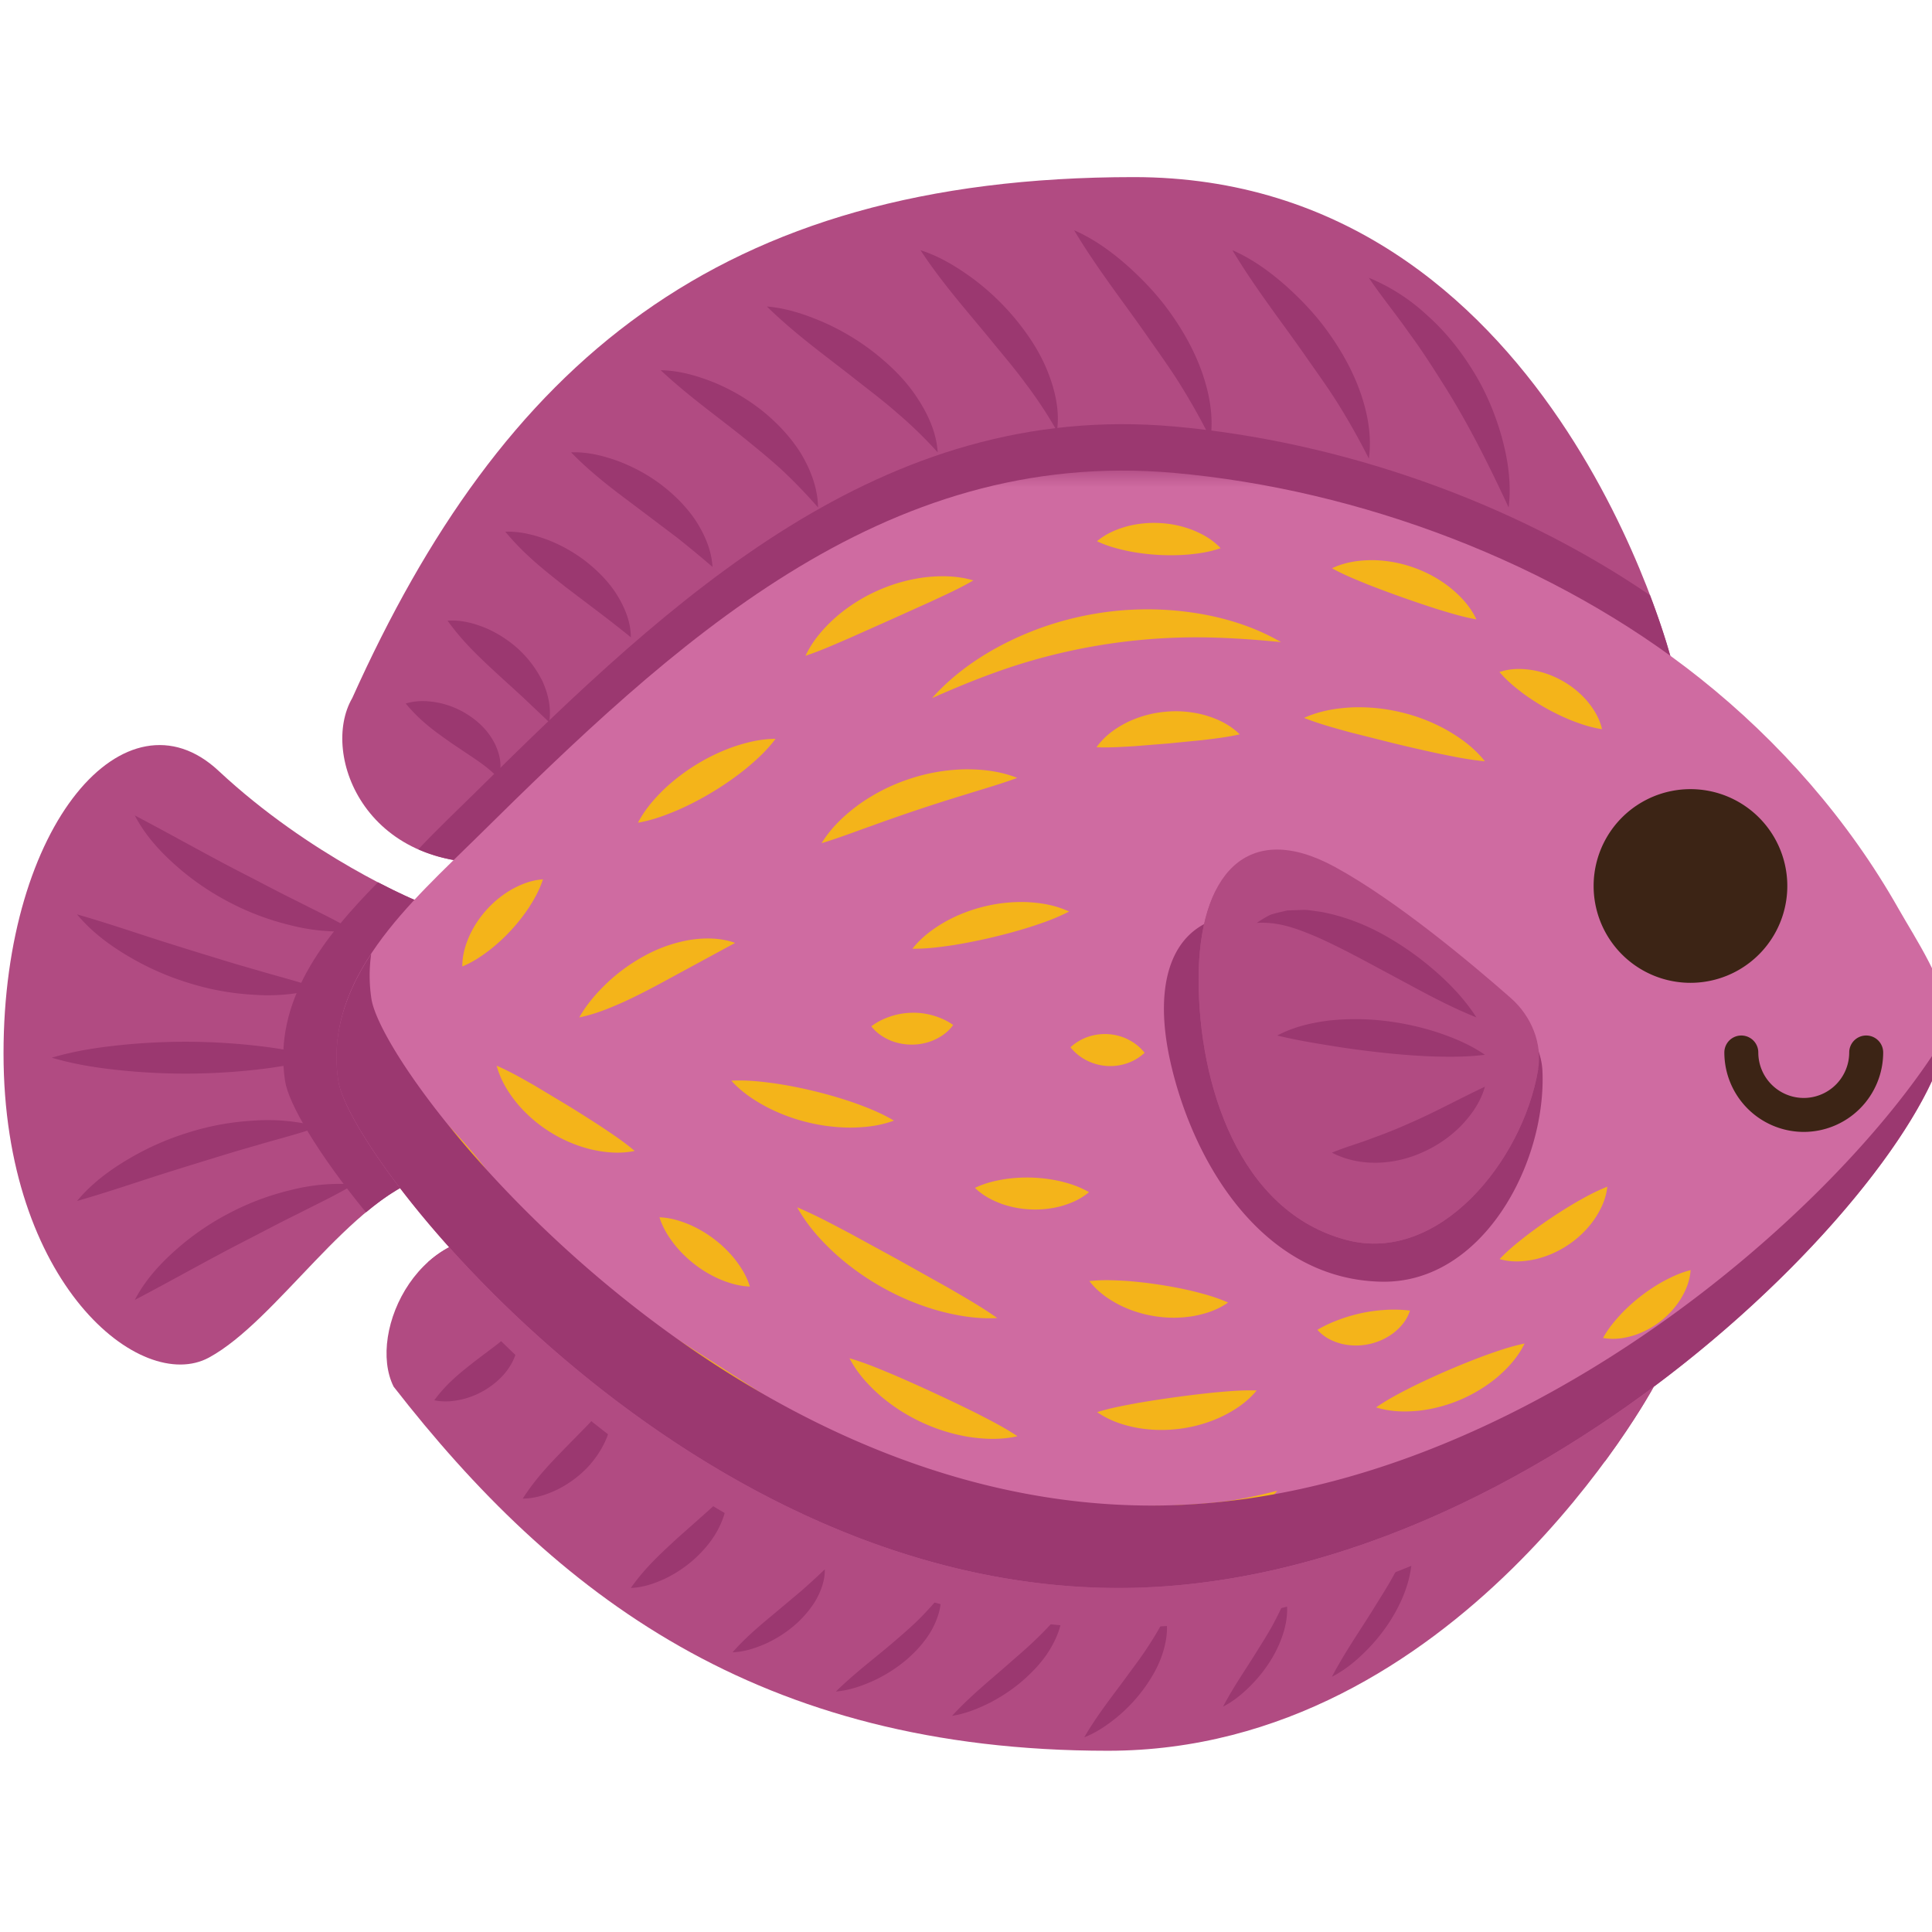 <svg xmlns="http://www.w3.org/2000/svg" xmlns:xlink="http://www.w3.org/1999/xlink" width="120" height="120"><defs><path id="a" d="M0 .486h100.099v69.401H0z"/></defs><g fill="none" fill-rule="evenodd"><path fill="#B14B82" d="M25.741 55.89s-6.442-2.67-12.166-8.013C7.85 42.535.219 51.12.219 65.431c0 14.31 8.541 21.18 12.76 18.89 4.221-2.29 8.8-9.923 13.571-11.258 4.769-1.336 4.123-14.584-.809-17.174"/><path fill="#9B3870" d="M8.373 50.649c2.383 1.25 4.534 2.48 6.776 3.63 1.118.57 2.223 1.168 3.367 1.724 1.133.585 2.295 1.118 3.467 1.824a12.316 12.316 0 0 1-3.998-.374 16.328 16.328 0 0 1-3.754-1.42 16.36 16.36 0 0 1-3.307-2.274c-1.001-.885-1.921-1.895-2.551-3.11m-3.588 6.145c1.328.38 2.57.786 3.809 1.19 1.235.407 2.461.792 3.685 1.169 1.225.377 2.448.76 3.695 1.106 1.246.378 2.509.678 3.824 1.144a12.18 12.18 0 0 1-4.08.38 16.347 16.347 0 0 1-4.027-.74 17.184 17.184 0 0 1-3.735-1.657c-1.171-.694-2.283-1.52-3.171-2.592m3.588 23.947c.63-1.215 1.55-2.225 2.55-3.11a16.36 16.36 0 0 1 3.308-2.275 16.285 16.285 0 0 1 3.754-1.42 12.343 12.343 0 0 1 3.998-.373c-1.172.706-2.334 1.239-3.467 1.824-1.144.556-2.25 1.153-3.367 1.723-2.242 1.151-4.393 2.381-6.776 3.631m-3.588-6.145c.888-1.073 2-1.899 3.171-2.593a17.184 17.184 0 0 1 3.735-1.657 16.345 16.345 0 0 1 4.027-.739 12.18 12.18 0 0 1 4.08.38c-1.315.466-2.578.765-3.824 1.143-1.247.347-2.47.73-3.695 1.107-1.224.376-2.45.761-3.685 1.167-1.239.405-2.481.811-3.809 1.191m-1.567-8.9c1.382-.41 2.764-.624 4.145-.77a39.403 39.403 0 0 1 8.29-.002c1.38.145 2.763.36 4.145.772-1.382.412-2.764.627-4.145.772a39.405 39.405 0 0 1-8.29-.002c-1.381-.146-2.763-.36-4.145-.77"/><path fill="#9B3870" d="M25.741 55.89s-.877-.366-2.265-1.088c-3.358 3.406-6.533 7.381-5.769 12.346.213 1.385 1.99 4.452 5.024 8.153 1.257-1.05 2.531-1.877 3.819-2.238 4.769-1.336 4.123-14.584-.809-17.174"/><path fill="#B14B82" d="M102.72 86.128s-12.157 22.615-33.909 22.615c-21.75 0-34.344-9.741-44.362-22.615-1.715-3.43 1.719-10.584 7.728-9.153 6.012 1.43 70.542 9.153 70.542 9.153"/><path fill="#9B3870" d="M82.728 104.147c.775-.395 1.437-.937 2.04-1.529a11.202 11.202 0 0 0 1.603-1.977c.454-.724.835-1.505 1.074-2.34.235-.834.343-1.73.152-2.58a26.038 26.038 0 0 1-1.075 2.2c-.382.695-.815 1.358-1.23 2.036-.844 1.357-1.763 2.668-2.564 4.19m-6.762 1.855c.62-.316 1.15-.75 1.635-1.226a8.883 8.883 0 0 0 1.284-1.584 7.38 7.38 0 0 0 .86-1.876c.189-.667.276-1.385.123-2.066a20.83 20.83 0 0 1-.862 1.763c-.306.556-.653 1.089-.986 1.63-.676 1.088-1.412 2.139-2.054 3.359m-8.623 1.908c.764-.298 1.42-.753 2.036-1.253a10.02 10.02 0 0 0 1.639-1.728c.472-.646.89-1.344 1.157-2.122.26-.771.41-1.62.225-2.422-.362.734-.74 1.354-1.148 1.968-.397.615-.848 1.199-1.283 1.796-.875 1.2-1.814 2.36-2.626 3.762m-8.208-1.337c.844-.132 1.614-.447 2.354-.817.733-.38 1.427-.839 2.056-1.389.626-.55 1.21-1.166 1.655-1.898.439-.726.783-1.554.775-2.414a17.928 17.928 0 0 1-1.611 1.745c-.543.536-1.133 1.028-1.71 1.538-1.161 1.023-2.377 1.993-3.52 3.235m-7.214-1.511c.828-.072 1.592-.338 2.32-.664a9.125 9.125 0 0 0 2.017-1.272c.607-.515 1.154-1.113 1.564-1.798.394-.693.665-1.47.62-2.253-.52.618-.995 1.14-1.508 1.64-.517.494-1.058.955-1.604 1.423-1.103.934-2.268 1.807-3.41 2.924m-6.419-2.436c.719-.028 1.377-.243 2.005-.512a7.535 7.535 0 0 0 1.74-1.078 6.53 6.53 0 0 0 1.376-1.557c.356-.605.62-1.29.609-2.004a49.07 49.07 0 0 1-1.441 1.322l-1.421 1.193c-.956.804-1.936 1.579-2.868 2.636m-6.319-3.997c.776-.03 1.474-.276 2.137-.583a7.715 7.715 0 0 0 1.827-1.228c.55-.503 1.052-1.082 1.426-1.77.363-.685.637-1.47.577-2.283-.574.543-1.064.989-1.568 1.436l-1.498 1.328c-.99.916-1.998 1.82-2.9 3.1m-6.712-5.551c.796-.004 1.505-.252 2.17-.57a6.817 6.817 0 0 0 1.787-1.301 6.109 6.109 0 0 0 1.25-1.88c.273-.72.41-1.517.215-2.284l-1.437 1.517-1.34 1.366c-.896.928-1.806 1.843-2.645 3.152m-5.496-6.107c.688.146 1.326.053 1.937-.11a5.114 5.114 0 0 0 1.692-.852c.512-.39.975-.89 1.272-1.52.291-.618.427-1.387.116-2.027-.463.53-.86.843-1.269 1.16l-1.234.93c-.829.66-1.702 1.316-2.514 2.419"/><path fill="#B14B82" d="M103.848 41.113S96.351 11 70.418 11s-39.266 11.74-48.54 32.361c-2.03 3.49.868 11.105 9.854 10.152 8.984-.95 72.116-12.4 72.116-12.4"/><path fill="#9B3870" d="M31.732 53.514c8.985-.953 72.116-12.4 72.116-12.4s-.413-1.642-1.362-4.143c-8.608-5.871-19.32-9.565-29.539-10.48-18.204-1.63-31.24 10.7-43.303 22.61-1.162 1.148-2.444 2.36-3.662 3.65 1.527.678 3.433 1.009 5.75.763"/><path fill="#B14B82" d="M26.57 78.406c8.016 9.516 23.938 22.7 42.91 22.7 10.907 0 21.5-4.487 30.217-10.355 1.99-2.709 3.022-4.624 3.022-4.624s-64.53-7.721-70.542-9.152c-2.293-.546-4.207.162-5.607 1.431"/><g transform="matrix(-1 0 0 1 121 28.743)"><mask id="b" fill="#fff"><use xlink:href="#a"/></mask><path fill="#CF6BA1" d="M.004 34.59c.104-2.195 2.042-5.063 3.072-6.883 3.122-5.518 7.38-10.376 12.334-14.32C24.453 6.192 36.567 1.66 48.053.632c18.204-1.63 31.24 10.701 43.303 22.611 4.06 4.01 9.612 8.767 8.628 15.162-.763 4.961-21.56 31.482-48.463 31.482C24.617 69.887-.377 42.603.004 34.59" mask="url(#b)"/></g><path fill="#3C2415" d="M111.013 55.03a6.015 6.015 0 1 1-12.03 0 6.015 6.015 0 0 1 12.03 0m1.022 15.275a4.939 4.939 0 0 1-4.933-4.933 1.054 1.054 0 0 1 2.109 0 2.827 2.827 0 0 0 2.824 2.824 2.827 2.827 0 0 0 2.823-2.824 1.055 1.055 0 0 1 2.11 0 4.939 4.939 0 0 1-4.933 4.933"/><path fill="#9B3870" d="M95.805 66.538c-.073-1.703-1.179-3.184-2.75-3.98-3.068-1.554-8.72-4.249-13.108-5.379-6.343-1.633-8.676 2.47-7.248 8.79 1.426 6.32 5.766 13.513 13.127 13.64 6.257.107 10.22-7.34 9.979-13.07M93.704 31.52c-1.24-2.67-2.455-5.092-3.9-7.414-.727-1.149-1.452-2.307-2.274-3.412-.791-1.139-1.674-2.206-2.51-3.44a11.994 11.994 0 0 1 3.642 2.347c1.096.973 2.029 2.14 2.81 3.4.79 1.258 1.378 2.648 1.786 4.081.402 1.431.63 2.94.446 4.437M76.547 15.54c1.24.542 2.323 1.333 3.322 2.213.993.889 1.918 1.87 2.699 2.982.783 1.108 1.46 2.315 1.924 3.629.458 1.307.726 2.734.529 4.118a42.875 42.875 0 0 0-1.911-3.401c-.667-1.07-1.412-2.083-2.131-3.121-1.455-2.078-3.024-4.072-4.432-6.42m-9.833-1.24c1.24.542 2.323 1.333 3.322 2.213.993.889 1.918 1.87 2.699 2.982.783 1.108 1.46 2.314 1.925 3.629.457 1.307.725 2.734.528 4.118a42.081 42.081 0 0 0-1.911-3.401c-.667-1.07-1.412-2.083-2.131-3.121-1.455-2.078-3.024-4.072-4.432-6.42m-9.54 1.24c1.187.38 2.229 1.019 3.214 1.733a15.33 15.33 0 0 1 2.668 2.523c.785.958 1.496 2.006 1.983 3.198.479 1.179.8 2.493.609 3.775a27.12 27.12 0 0 0-1.952-2.958c-.67-.92-1.416-1.782-2.137-2.67-1.456-1.783-3.002-3.497-4.385-5.601m-9.541 3.497c1.237.104 2.388.494 3.498.97a14.94 14.94 0 0 1 3.13 1.863c.966.76 1.879 1.623 2.6 2.677.714 1.044 1.302 2.254 1.38 3.549a26.392 26.392 0 0 0-2.52-2.45c-.844-.746-1.752-1.422-2.642-2.126-1.793-1.413-3.66-2.74-5.446-4.483m-6.596 3.959c1.17.02 2.27.343 3.327.765a12.53 12.53 0 0 1 2.963 1.737c.906.73 1.735 1.592 2.383 2.606.624 1.026 1.085 2.201 1.1 3.415a32.384 32.384 0 0 0-2.285-2.366c-.777-.707-1.584-1.359-2.398-2.02-1.647-1.319-3.373-2.537-5.09-4.137m-5.567 5.1c1.035-.037 2.005.212 2.936.547.925.354 1.81.825 2.619 1.43.804.607 1.547 1.331 2.14 2.19.575.872 1.03 1.874 1.089 2.948a72.064 72.064 0 0 0-2.214-1.83l-2.17-1.638c-1.458-1.103-2.95-2.16-4.4-3.648m-4.084 4.93c.95-.031 1.82.205 2.657.516a9.482 9.482 0 0 1 2.336 1.32c.714.56 1.378 1.215 1.896 2.013.503.796.908 1.719.907 2.708a80.044 80.044 0 0 0-2.038-1.596L35.2 36.514c-1.29-1.018-2.599-2.021-3.814-3.49m-3.587 5.529c.856-.061 1.639.158 2.38.459a7.327 7.327 0 0 1 2.024 1.308 6.847 6.847 0 0 1 1.494 1.998c.35.781.56 1.661.412 2.535l-1.666-1.578-1.551-1.415c-1.036-.966-2.087-1.913-3.093-3.307M25.2 43.696c.729-.219 1.422-.168 2.092-.036a5.374 5.374 0 0 1 1.887.813c.582.394 1.12.913 1.49 1.595.361.666.569 1.516.284 2.256-.54-.555-.992-.87-1.456-1.192l-1.401-.938c-.945-.67-1.936-1.332-2.896-2.498"/><path fill="#F4B41A" d="M28.715 60.03c-.002-.743.205-1.381.476-1.98a6.41 6.41 0 0 1 1.085-1.6 6.35 6.35 0 0 1 1.509-1.208c.575-.316 1.196-.571 1.939-.625-.231.706-.551 1.25-.884 1.77a11.36 11.36 0 0 1-2.431 2.623c-.493.372-1.01.735-1.694 1.02m10.91-8.93c.432-.826 1.008-1.479 1.623-2.08a12.208 12.208 0 0 1 2.028-1.547 12.01 12.01 0 0 1 2.303-1.095c.816-.273 1.66-.484 2.593-.488-.56.745-1.193 1.313-1.838 1.85-.651.526-1.326.997-2.028 1.423-.702.427-1.43.811-2.197 1.147-.773.327-1.567.631-2.484.79M50.03 40.732c.45-.952 1.131-1.727 1.891-2.403a10.405 10.405 0 0 1 2.563-1.632 10.356 10.356 0 0 1 2.922-.833c1.01-.12 2.042-.111 3.054.186-.91.527-1.782.913-2.636 1.313l-2.53 1.14-2.535 1.13c-.867.37-1.734.767-2.73 1.099m7.859 2.63c1.294-1.45 2.916-2.597 4.67-3.47a19.528 19.528 0 0 1 5.602-1.796 19.44 19.44 0 0 1 5.884-.05c1.94.279 3.84.86 5.522 1.836-1.93-.187-3.785-.312-5.63-.295a36.932 36.932 0 0 0-10.796 1.73c-1.757.562-3.48 1.26-5.253 2.045m10.249-9.745c.587-.492 1.237-.752 1.898-.934a6.657 6.657 0 0 1 2.017-.194 6.556 6.556 0 0 1 1.983.416c.638.252 1.254.586 1.782 1.143-.723.25-1.373.333-2.011.396a13.655 13.655 0 0 1-3.714-.211c-.628-.135-1.264-.29-1.955-.616m14.598 1.68c.818-.391 1.686-.506 2.544-.505a7.94 7.94 0 0 1 2.518.457 7.87 7.87 0 0 1 2.248 1.227c.67.538 1.27 1.175 1.658 1.995-.89-.16-1.649-.4-2.398-.626a73.98 73.98 0 0 1-4.312-1.528c-.725-.297-1.466-.586-2.258-1.02m-1.737 9.293c.965-.438 1.98-.604 2.999-.654a11.223 11.223 0 0 1 3.024.305c.99.235 1.947.603 2.836 1.1.884.503 1.715 1.114 2.374 1.944-1.051-.099-1.994-.302-2.93-.492-.93-.2-1.836-.409-2.741-.628l-2.727-.686c-.92-.257-1.853-.502-2.835-.889m12.137-2.85c.703-.234 1.38-.22 2.035-.12.652.11 1.274.335 1.844.652a5.727 5.727 0 0 1 1.526 1.223c.429.504.797 1.074.967 1.796-.731-.111-1.314-.32-1.88-.535a14.025 14.025 0 0 1-3.047-1.702c-.48-.368-.965-.753-1.445-1.314M51.031 52.37c.611-.99 1.455-1.779 2.38-2.445a11.7 11.7 0 0 1 3.045-1.534 11.665 11.665 0 0 1 3.355-.605c1.14-.023 2.287.101 3.372.53-1.09.401-2.119.688-3.128 1.007a114.02 114.02 0 0 0-5.92 1.973c-.999.35-1.993.74-3.104 1.074M35.98 63.192c.493-.864 1.114-1.56 1.794-2.204a11.151 11.151 0 0 1 2.285-1.635 9.064 9.064 0 0 1 2.703-.958c.954-.158 1.956-.165 2.898.171l-4.667 2.531c-.76.407-1.538.81-2.358 1.181-.827.362-1.678.718-2.655.914m32.126-16.779c.502-.708 1.188-1.191 1.924-1.56a6.894 6.894 0 0 1 2.362-.646 6.835 6.835 0 0 1 2.441.212c.79.229 1.55.583 2.17 1.192-.843.19-1.585.267-2.312.358l-2.12.209-2.126.17c-.733.04-1.476.1-2.339.065M25.088 67.496c.757.5 1.353 1.048 1.937 1.59a30.95 30.95 0 0 1 1.626 1.686 29.82 29.82 0 0 1 1.496 1.8c.476.64.953 1.295 1.365 2.104-.9-.138-1.683-.504-2.407-.947a9.04 9.04 0 0 1-1.93-1.637 9.137 9.137 0 0 1-1.41-2.1c-.36-.77-.637-1.588-.677-2.496m5.762-1.302c.867.375 1.593.801 2.315 1.21l2.085 1.25c.684.421 1.363.85 2.054 1.3.69.463 1.395.921 2.118 1.532-.929.193-1.845.105-2.726-.099a8.647 8.647 0 0 1-2.486-1.048 8.705 8.705 0 0 1-2.049-1.754c-.577-.697-1.066-1.474-1.312-2.39m5.421 13.436c1.666.917 3.23 1.911 4.785 2.902l4.642 2.971 4.624 2.998c1.546 1.006 3.096 2.02 4.618 3.161-1.863-.39-3.64-1.034-5.357-1.805a37.205 37.205 0 0 1-9.454-6.097c-1.41-1.245-2.73-2.596-3.858-4.13m16.493 4.732c1.01.296 1.892.676 2.77 1.041.87.375 1.715.756 2.556 1.146.843.39 1.678.79 2.526 1.21.846.435 1.706.865 2.582 1.446-1.029.234-2.053.192-3.053.038a11.186 11.186 0 0 1-2.889-.899 11.225 11.225 0 0 1-2.548-1.628c-.762-.665-1.456-1.419-1.944-2.354M40.96 75.608c.719.03 1.312.227 1.876.46a7.385 7.385 0 0 1 1.534.906c.47.357.897.77 1.277 1.243.373.483.714 1.006.93 1.694-.72-.03-1.313-.224-1.877-.458a7.299 7.299 0 0 1-1.533-.908 7.355 7.355 0 0 1-1.274-1.246c-.372-.483-.715-1.005-.933-1.691m8.556-.618c1.163.49 2.203 1.056 3.245 1.603l3.06 1.671 3.043 1.703c1.016.591 2.048 1.174 3.08 1.9-1.265.07-2.49-.14-3.678-.463a15.916 15.916 0 0 1-3.403-1.408 16.059 16.059 0 0 1-3-2.14c-.905-.834-1.733-1.76-2.347-2.865m14.87 18.849c1.33.142 2.502-.086 3.809-.153a115.37 115.37 0 0 1 3.77-.152c1.238-.038 2.449-.09 3.66-.224 1.217-.137 2.408-.38 3.71-.72-.856 1.039-2.071 1.778-3.35 2.222a12.938 12.938 0 0 1-3.956.7c-1.327.043-2.633-.08-3.912-.29-1.233-.208-2.698-.461-3.73-1.383m3.759-6.13c.896-.276 1.721-.418 2.531-.57a72.662 72.662 0 0 1 4.787-.653c.821-.072 1.653-.153 2.592-.123-.6.728-1.36 1.228-2.164 1.62a8.698 8.698 0 0 1-2.56.752 8.737 8.737 0 0 1-2.667-.044c-.88-.165-1.746-.443-2.519-.981m17.327-.295c.771-.535 1.522-.912 2.262-1.29a49.305 49.305 0 0 1 4.468-1.924c.781-.278 1.572-.562 2.494-.753-.415.848-1.028 1.515-1.703 2.095a9.286 9.286 0 0 1-4.831 2.074c-.886.09-1.79.078-2.69-.202M45.422 67.123c.96-.05 1.83.052 2.689.167.854.126 1.684.292 2.505.493.822.2 1.633.436 2.449.719.814.295 1.63.609 2.46 1.1-.905.335-1.814.428-2.717.436a11.333 11.333 0 0 1-2.663-.333 11.423 11.423 0 0 1-2.515-.941c-.796-.426-1.56-.927-2.208-1.641m11.251-8.197c.58-.735 1.305-1.257 2.068-1.694a9.742 9.742 0 0 1 2.445-.94 9.667 9.667 0 0 1 2.606-.261c.879.046 1.76.188 2.61.586-.83.431-1.625.7-2.412.958-.787.247-1.563.457-2.346.642a34.74 34.74 0 0 1-2.387.48c-.82.12-1.65.24-2.584.23m10.99 20.643c.836-.091 1.568-.052 2.287-.011.715.053 1.403.134 2.089.24.686.104 1.366.234 2.063.4.699.177 1.408.362 2.177.704-.692.485-1.453.718-2.222.852a7.435 7.435 0 0 1-2.321-.001 7.478 7.478 0 0 1-2.211-.703c-.692-.361-1.347-.813-1.862-1.481m25.48-1.365c.548-.578 1.081-.995 1.6-1.407a30.577 30.577 0 0 1 3.182-2.142c.577-.325 1.165-.659 1.91-.947-.089.796-.425 1.476-.847 2.084a6.128 6.128 0 0 1-1.583 1.527 6.22 6.22 0 0 1-2.013.887c-.723.16-1.478.215-2.249-.002m6.423 4.899c.345-.619.731-1.063 1.118-1.486a11.023 11.023 0 0 1 2.603-2.02c.506-.27 1.033-.532 1.72-.71-.05.711-.312 1.297-.639 1.83a5.357 5.357 0 0 1-1.245 1.357 5.421 5.421 0 0 1-1.626.864c-.599.183-1.23.29-1.93.165m-45.45-19.359c.476-.353.899-.519 1.315-.653a4.58 4.58 0 0 1 1.216-.188c.401-.009.802.038 1.22.146.42.12.85.274 1.336.613-.353.48-.768.742-1.196.937-.43.185-.879.277-1.328.282a3.508 3.508 0 0 1-1.337-.24c-.434-.185-.858-.432-1.226-.897m6.439 10.037c.65-.313 1.248-.441 1.838-.541a9.41 9.41 0 0 1 3.454.126c.581.142 1.168.318 1.793.681-.556.463-1.152.703-1.756.875a6.226 6.226 0 0 1-1.832.198 6.264 6.264 0 0 1-1.812-.337c-.589-.218-1.165-.5-1.685-1.002m5.932-8.733a3.074 3.074 0 0 1 1.21-.688 3.267 3.267 0 0 1 2.303.168c.372.186.74.42 1.093.862a3.042 3.042 0 0 1-1.209.69 3.22 3.22 0 0 1-1.168.126 3.286 3.286 0 0 1-1.135-.3 3.091 3.091 0 0 1-1.094-.858m15.338 17.549c.556-.33 1.022-.51 1.474-.68.449-.157.875-.276 1.307-.366.433-.092.87-.152 1.345-.186a8.335 8.335 0 0 1 1.624.038c-.201.62-.596 1.057-1.043 1.405a3.844 3.844 0 0 1-1.523.681 3.863 3.863 0 0 1-1.668-.02c-.549-.143-1.084-.387-1.516-.872"/><path fill="#B14B82" d="M95.53 66.472c.286-1.677-.422-3.365-1.699-4.489-2.492-2.191-7.119-6.064-10.912-8.133-5.482-2.989-8.472.499-8.472 6.977 0 6.479 2.492 14.453 9.22 16.197 5.718 1.483 10.897-4.909 11.862-10.552"/><path fill="#B14B82" d="M84.562 73.915c-6.728-1.744-9.219-9.718-9.219-16.196 0-.84.053-1.627.152-2.36-.687 1.38-1.048 3.242-1.048 5.469 0 6.478 2.492 14.452 9.22 16.196 5.718 1.483 10.896-4.91 11.862-10.552.007-.04.007-.078.012-.116-1.922 4.65-6.263 8.782-10.979 7.559"/><path fill="#9B3870" d="M91.702 63.192c-1.246-.498-2.385-1.08-3.505-1.674l-3.304-1.775c-1.09-.579-2.168-1.143-3.274-1.62-1.118-.46-2.222-.883-3.563-.8.269-.178.566-.37.889-.519.325-.097.669-.176 1.022-.255l1.046-.035c.348.01.681.081 1.027.122 1.349.25 2.624.732 3.79 1.364a18.563 18.563 0 0 1 3.238 2.25c.99.856 1.905 1.81 2.634 2.942m.528 2.323c-1.149.143-2.238.133-3.319.1a44.081 44.081 0 0 1-3.194-.249 55.658 55.658 0 0 1-3.15-.429c-1.055-.17-2.104-.344-3.232-.619 1.025-.549 2.15-.797 3.263-.937a15.711 15.711 0 0 1 3.338.018 17.2 17.2 0 0 1 3.245.69c1.054.347 2.092.766 3.05 1.426m-.001 1.981c-.264.956-.835 1.756-1.498 2.445a7.746 7.746 0 0 1-2.373 1.629c-1.758.798-3.896.926-5.63.024.92-.382 1.745-.591 2.535-.911a29.258 29.258 0 0 0 2.291-.921c1.513-.651 2.931-1.438 4.675-2.266"/><path fill="#9B3870" d="M71.531 93.513c-26.903 0-47.7-26.522-48.463-31.483a9.605 9.605 0 0 1-.012-2.785c-1.546 2.344-2.495 4.948-2.04 7.904.763 4.96 21.561 31.481 48.463 31.481 26.141 0 50.474-25.754 51.483-34.566-6.498 11.014-27.313 29.449-49.43 29.449"/></g></svg>